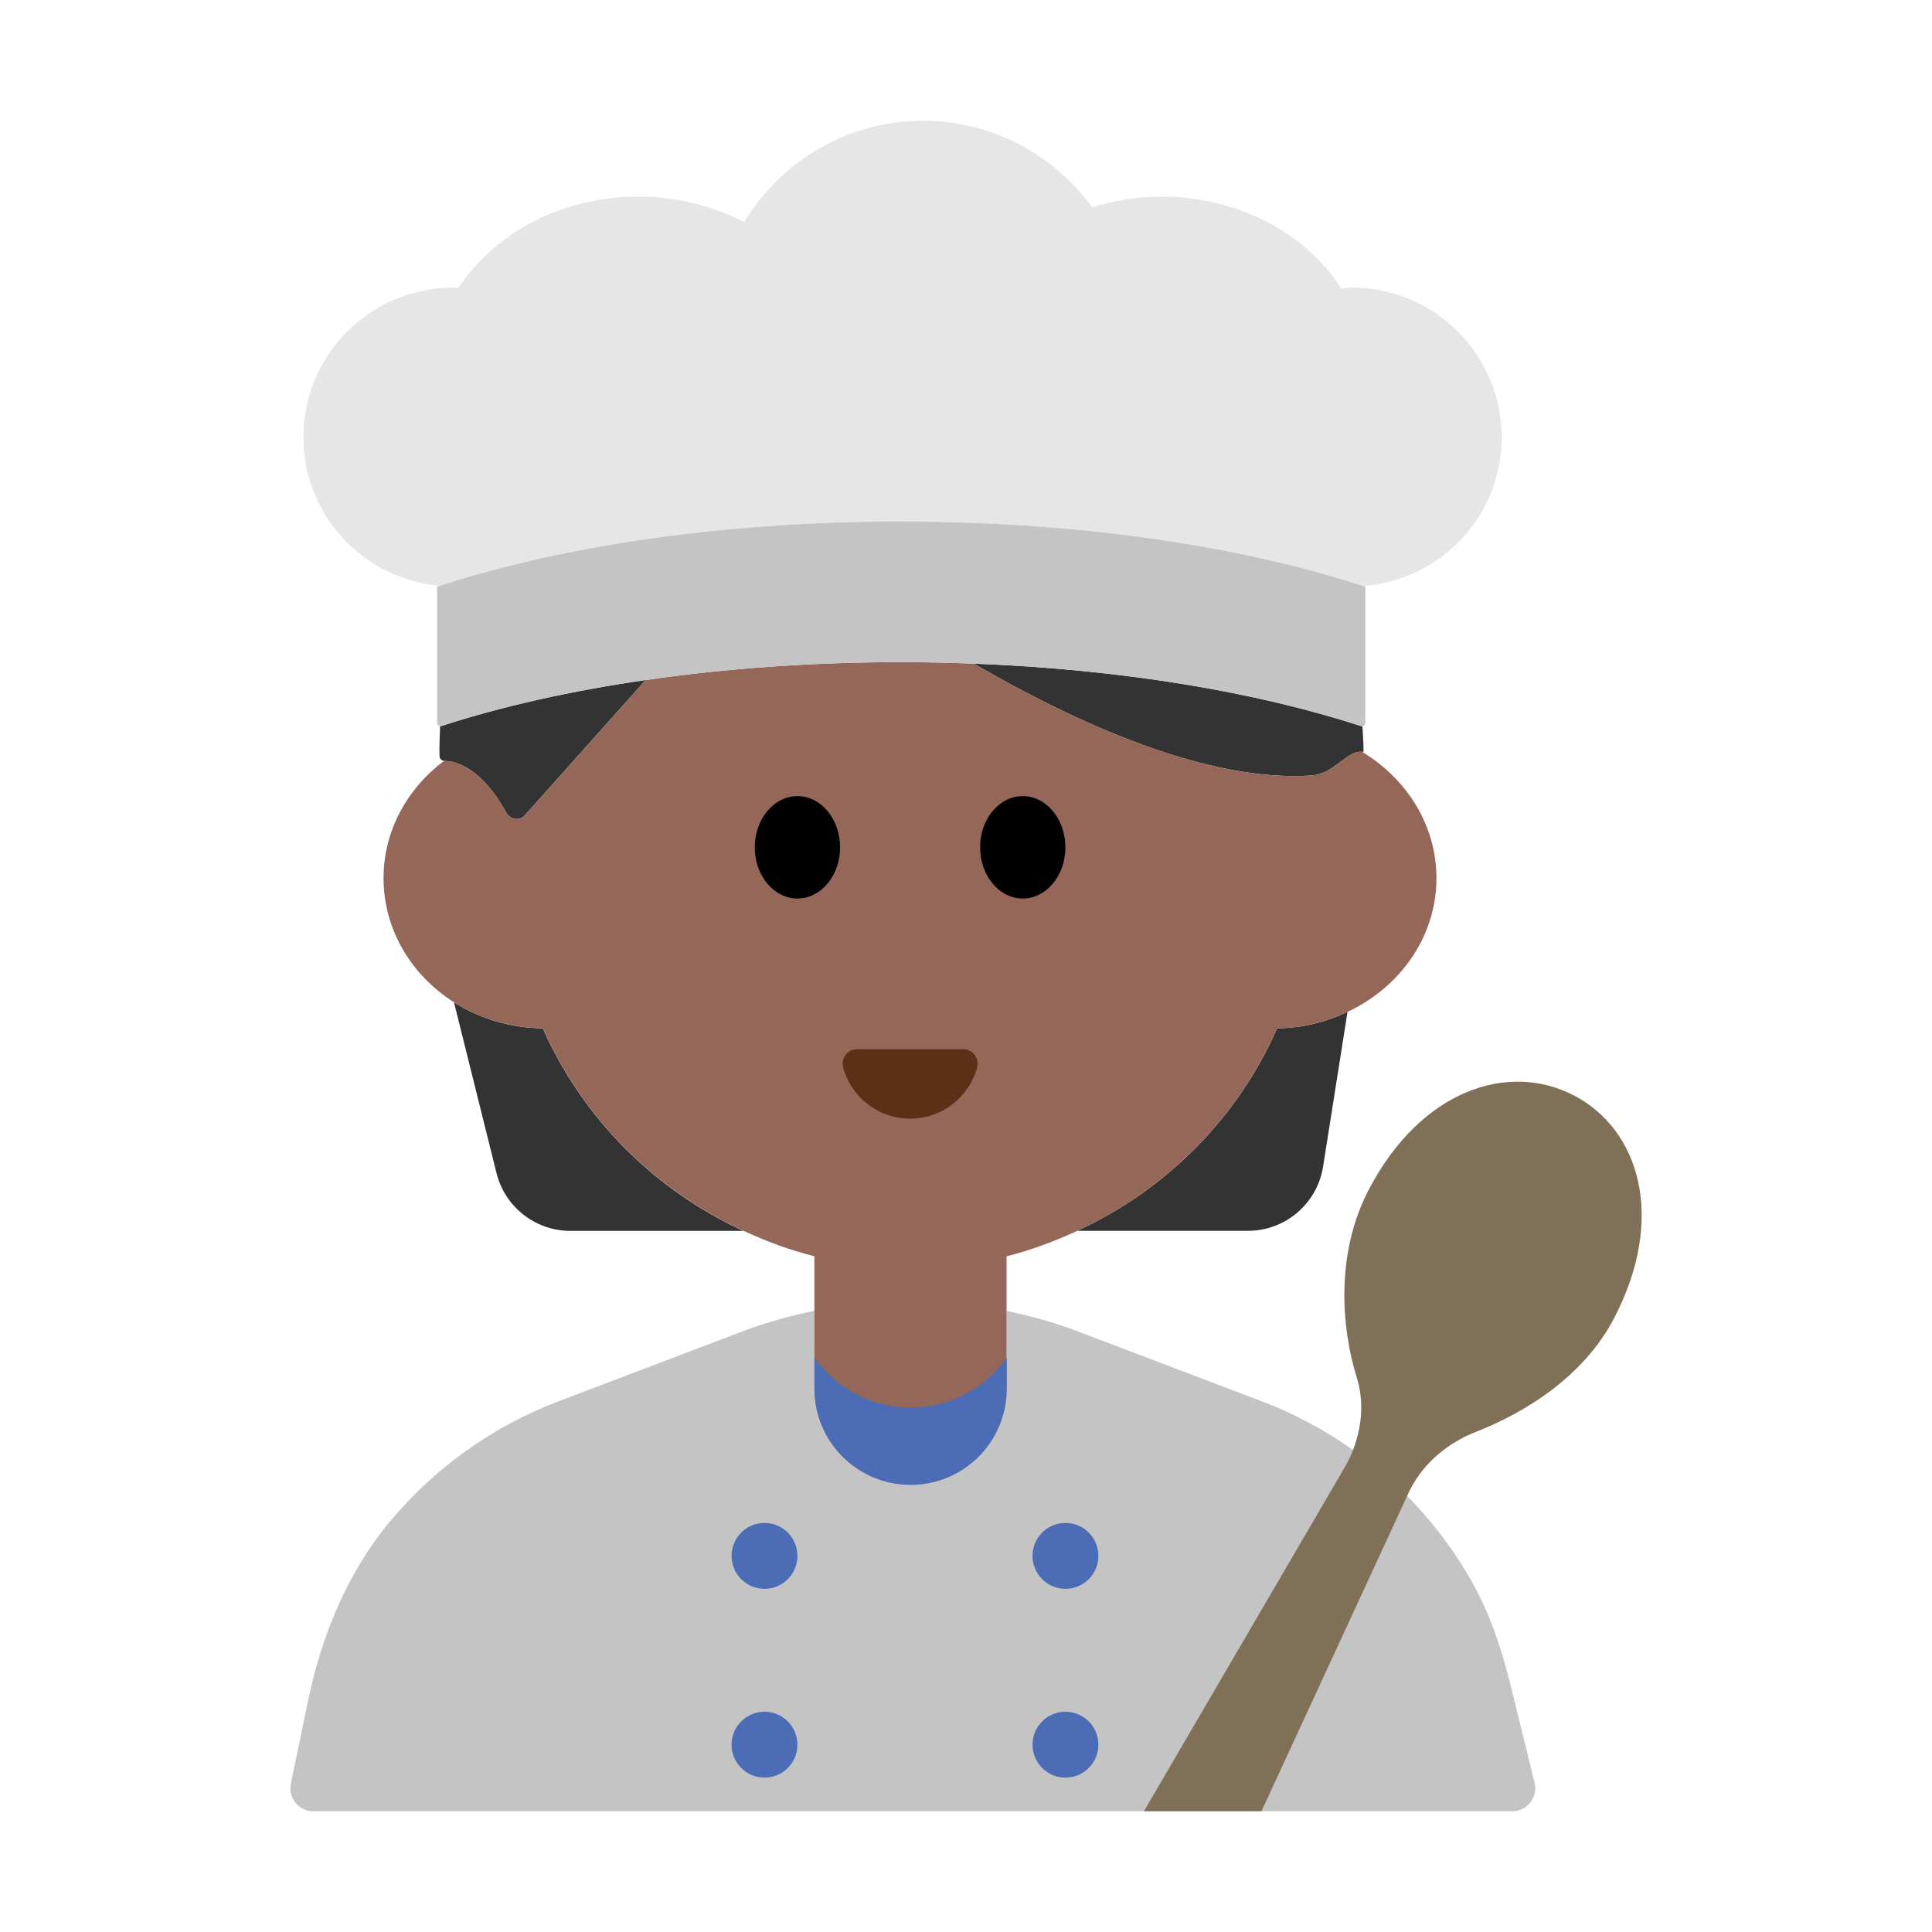 <?xml version="1.0" encoding="UTF-8"?><svg id="Layer_1" xmlns="http://www.w3.org/2000/svg" viewBox="0 0 40 40"><g><g><path d="M31.772,36.91l-.488-1.984c-.19-.772-.44-1.535-.836-2.224-.964-1.68-2.486-2.991-4.325-3.69l-3.819-1.451c-.478-.182-.969-.316-1.464-.42v1.609c0,1.1-.89,1.99-1.99,1.99-1.1,0-1.99-.89-1.99-1.99v-1.612c-.5,.104-.996,.24-1.479,.424l-3.819,1.451c-1.379,.524-2.58,1.393-3.501,2.503-.877,1.058-1.407,2.36-1.686,3.706l-.353,1.706c-.061,.295,.164,.573,.466,.573H31.31c.309,0,.536-.29,.462-.59Z" style="fill:#c4c4c4;"/><g><g><path d="M22.304,25.483h3.532c.776,0,1.436-.564,1.557-1.33l.506-3.203c-.442,.208-.932,.337-1.458,.339-.813,1.857-2.299,3.346-4.136,4.193Z" style="fill:#333;"/><path d="M11.24,21.29c-.683-.007-1.315-.205-1.84-.537l.88,3.536c.175,.702,.806,1.195,1.529,1.195h3.581c-1.843-.847-3.33-2.337-4.151-4.193Z" style="fill:#333;"/><path d="M20.16,13.74c2.181,1.263,4.851,2.458,6.989,2.316,.097-.006,.208-.04,.318-.087,.28-.158,.517-.436,.734-.403,.01,.001,.02-.005,.029-.002,.003-.182-.015-.358-.023-.537-.01,.002-.019,.008-.03,.005-2.178-.708-4.955-1.175-8.018-1.292Z" style="fill:#333;"/><path d="M10.482,16.826c.08,.145,.274,.177,.384,.054l2.503-2.801c-1.564,.227-2.995,.55-4.231,.952h-0c-.01,.003-.017-.003-.026-.004-.007,.21-.019,.421-.012,.627,.002,.052,.042,.095,.093,.098l.004,.002c.212,.002,.755,.11,1.285,1.072Z" style="fill:#333;"/></g><path d="M18.85,30.74c1.1,0,1.99-.89,1.99-1.99v-2.74c.51-.126,.995-.311,1.464-.527,1.838-.847,3.323-2.337,4.136-4.193,.526-.003,1.017-.132,1.458-.339,1.087-.511,1.842-1.555,1.842-2.771,0-1.099-.619-2.059-1.538-2.614-.217-.034-.454,.245-.734,.403-.11,.047-.222,.081-.318,.087-2.138,.142-4.809-1.054-6.989-2.316-.494-.019-.994-.031-1.502-.031-1.869,0-3.652,.132-5.289,.37l-2.503,2.801c-.11,.123-.304,.091-.384-.054-.53-.962-1.073-1.07-1.285-1.072l-.004-.002c-.761,.572-1.253,1.445-1.253,2.427,0,1.072,.578,2.014,1.46,2.573,.525,.333,1.157,.53,1.84,.537,.821,1.857,2.308,3.346,4.151,4.193,.47,.216,.957,.401,1.469,.527v2.74c0,1.1,.89,1.99,1.99,1.99Z" style="fill:#956759;"/><g><ellipse cx="16.51" cy="17.543" rx=".883" ry="1.06"/><ellipse cx="21.175" cy="17.543" rx=".883" ry="1.06"/></g><path d="M19.942,21.723c.199,0,.34,.191,.287,.382-.167,.608-.724,1.055-1.386,1.055s-1.219-.447-1.386-1.055c-.053-.191,.088-.382,.287-.382h2.198Z" style="fill:#5c2f17;"/></g><path d="M18.853,29.144c-.823,0-1.547-.409-1.991-1.032v.64c0,1.099,.891,1.991,1.991,1.991s1.991-.891,1.991-1.991v-.64c-.444,.622-1.168,1.032-1.991,1.032Z" style="fill:#4c6db5;"/><circle cx="15.828" cy="32.213" r=".682" style="fill:#4c6db5;"/><circle cx="22.059" cy="32.213" r=".682" style="fill:#4c6db5;"/><circle cx="15.828" cy="36.122" r=".682" style="fill:#4c6db5;"/><circle cx="22.059" cy="36.122" r=".682" style="fill:#4c6db5;"/><g><path d="M31.09,9.056c0-1.713-1.389-3.101-3.101-3.101-.073,0-.141,.017-.213,.021-.736-1.133-2.125-1.907-3.74-1.907-.501,0-.975,.088-1.423,.224-.791-1.082-2.06-1.793-3.503-1.793-1.575,0-2.941,.845-3.704,2.098-.642-.328-1.383-.529-2.184-.529-1.609,0-2.996,.77-3.733,1.897-.036-.001-.07-.011-.106-.011-1.713,0-3.101,1.389-3.101,3.101,0,1.599,1.215,2.9,2.769,3.068l-0,2.841c0,.024,.011,.044,.027,.057-.017-.013-.027-.033-.027-.057l0-2.816c2.54-.84,5.911-1.351,9.608-1.351s7.068,.512,9.608,1.351l0,2.816-0-2.835c1.581-.143,2.823-1.456,2.823-3.073Z" style="fill:#e6e6e6;"/><path d="M28.178,15.031c.011,.004,.02-.003,.03-.005,.031-.005,.058-.026,.058-.062,0,.048-.043,.081-.089,.067Z" style="fill:#e6e6e6;"/><path d="M18.658,10.797c-3.698,0-7.068,.512-9.608,1.351l-0,2.816c0,.024,.011,.044,.027,.057,.01,.007,.023,.005,.035,.006,.009,.001,.016,.007,.026,.004h0c1.236-.402,2.667-.725,4.231-.952,1.637-.238,3.42-.37,5.289-.37,.508,0,1.008,.012,1.502,.031,3.062,.117,5.84,.584,8.018,1.292,.045,.015,.089-.019,.089-.067l-0-2.816c-2.54-.84-5.911-1.351-9.608-1.351Z" style="fill:#c4c4c4;"/></g></g><path d="M32.586,22.68c-1.355-.706-3.169-.12-4.252,1.96-.687,1.319-.563,2.858-.244,3.879,.189,.606,.079,1.267-.228,1.823l-.269,.462-3.909,6.696h2.433l2.78-6.017,.283-.612c.285-.579,.793-.998,1.394-1.233,.956-.374,2.201-1.112,2.844-2.346,1.084-2.08,.524-3.905-.831-4.612Z" style="fill:#807057;"/></g><rect width="40" height="40" style="fill:none;"/></svg>